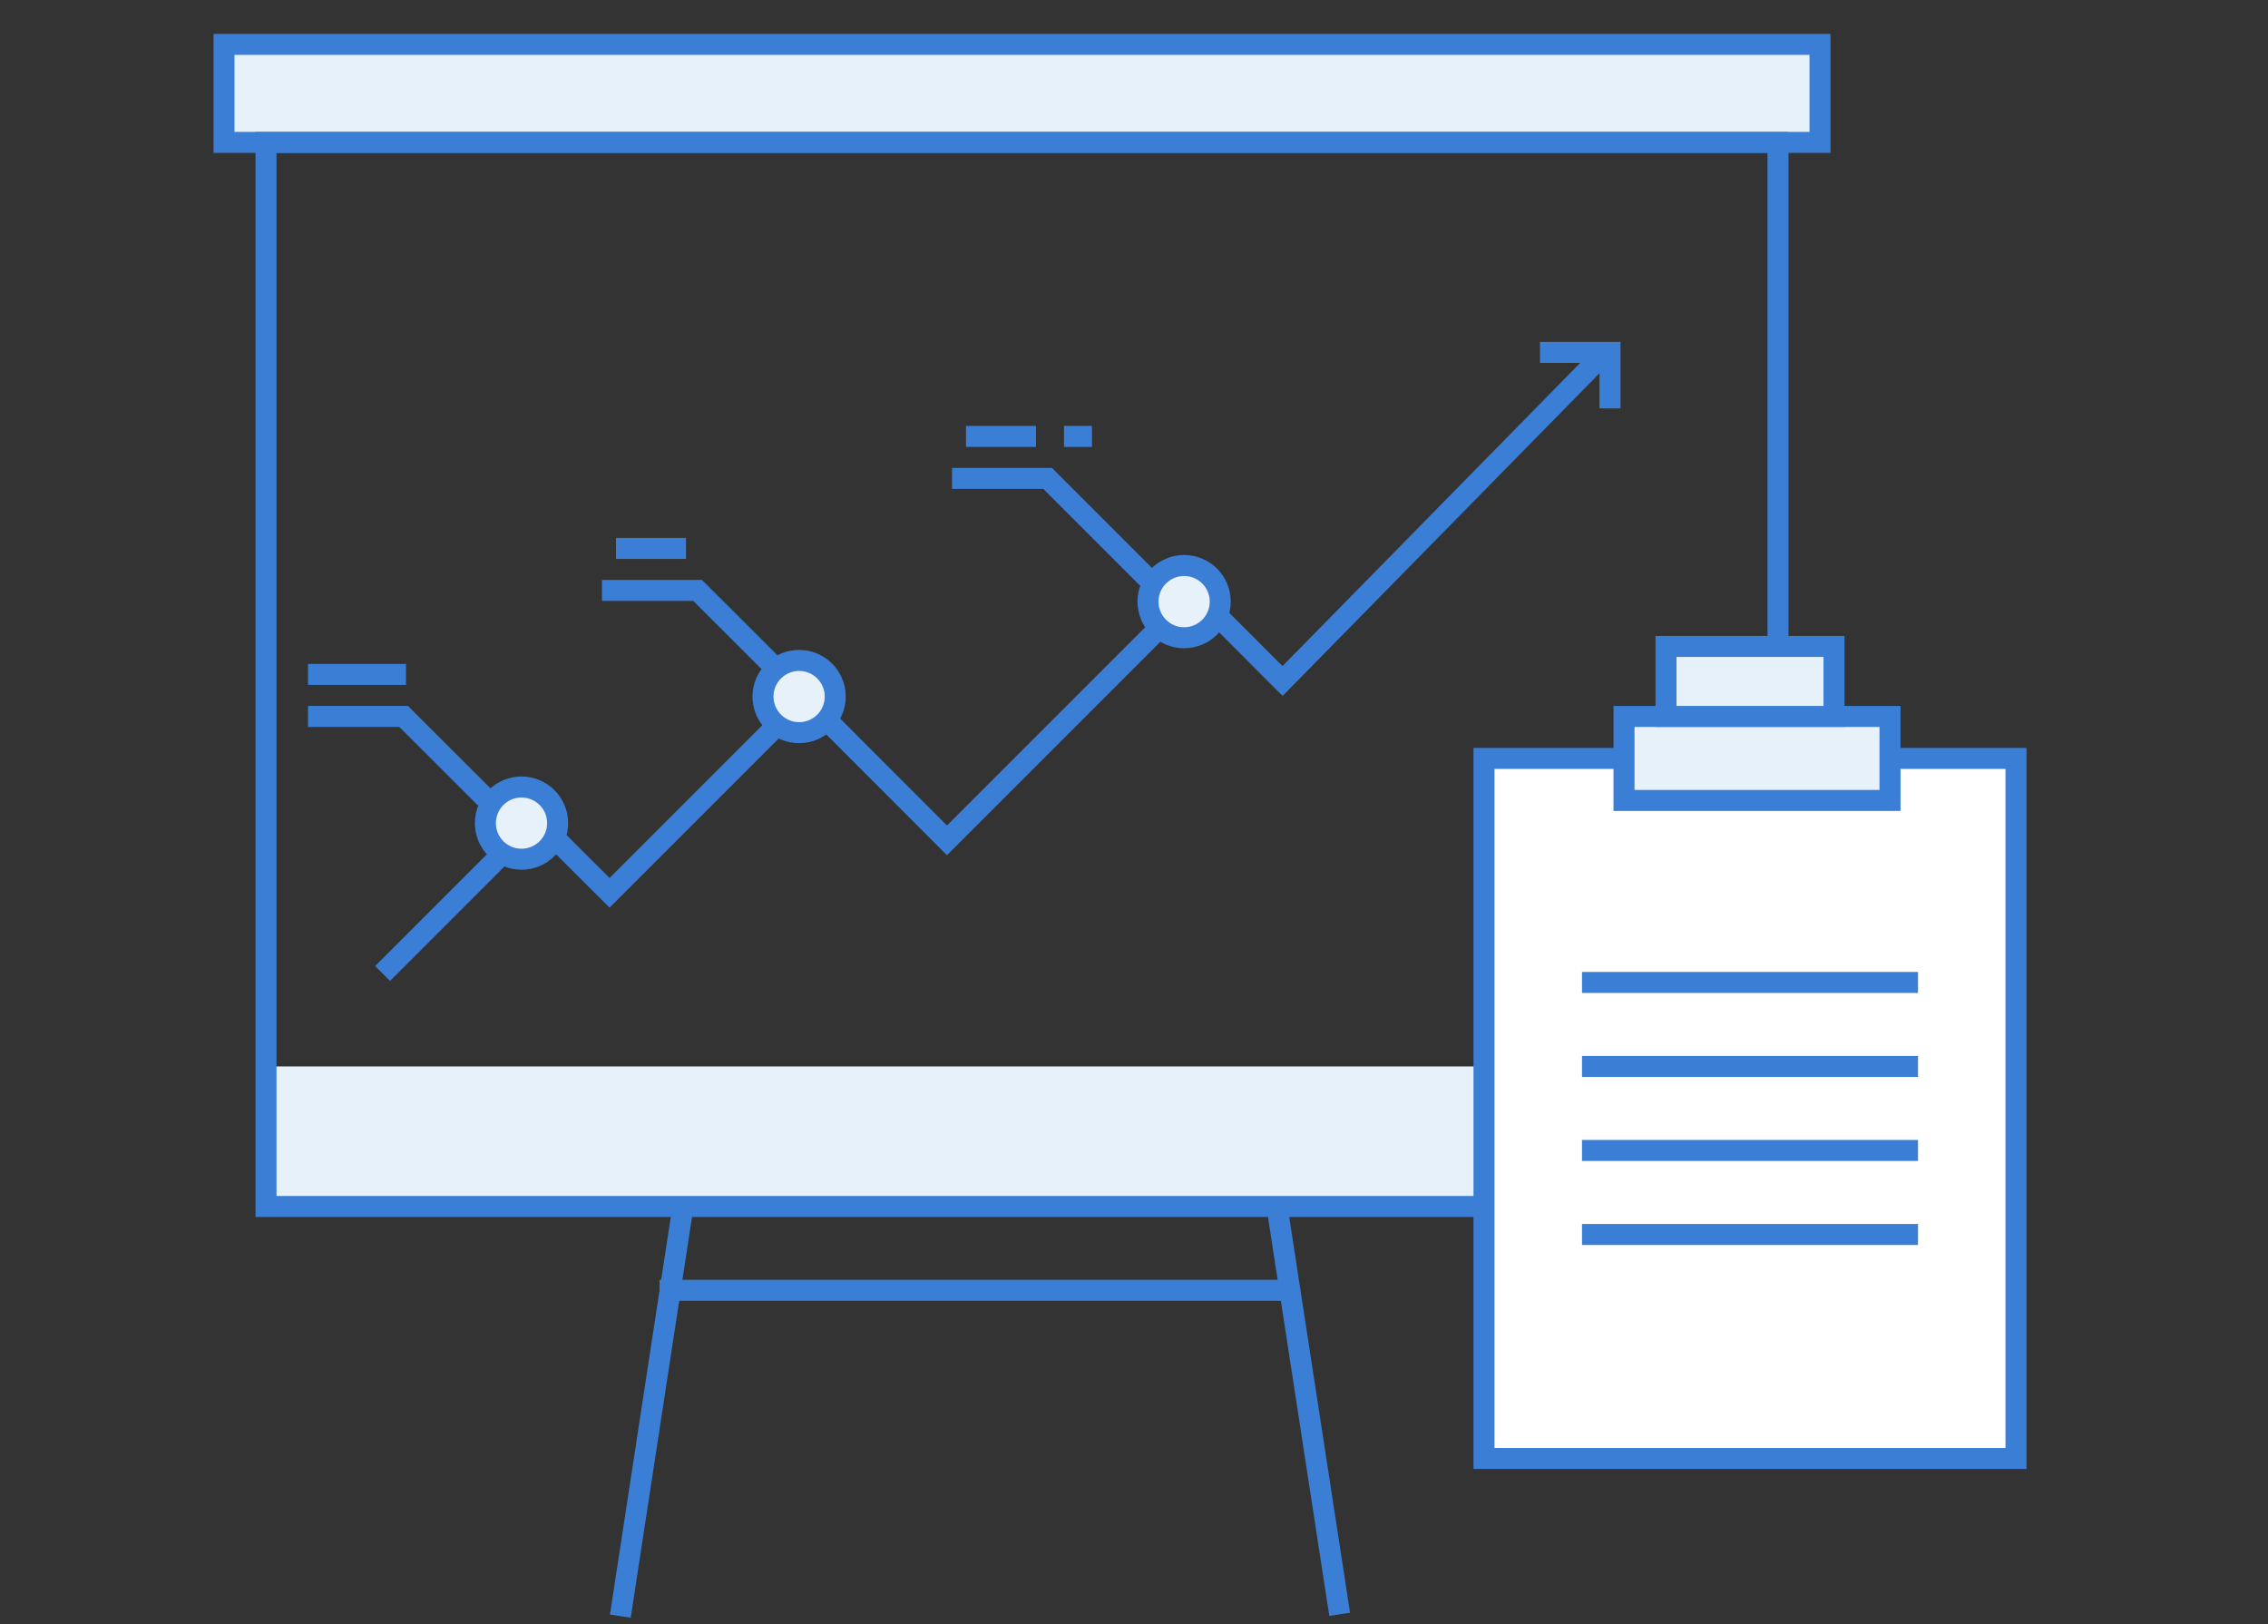<svg id="Layer_4" data-name="Layer 4" xmlns="http://www.w3.org/2000/svg" viewBox="0 0 162 116"><rect x="0" y="0" width="162" height="116" fill="#333333" stroke="none"/><title>icon-teams-pm</title><rect x="5" width="150" height="116" fill="none" opacity="0.4"/><rect x="19" y="76.17" width="87" height="10" fill="#e7f1fa"/><polyline points="83.11 42.45 74.83 34.17 68 34.17" fill="none" stroke="#3b7ed5" stroke-miterlimit="10" stroke-width="1.5"/><rect x="16" y="3.17" width="114" height="7" fill="#e7f1fa" stroke="#3b7ed5" stroke-miterlimit="10" stroke-width="1.5"/><polyline points="27.33 69.53 38.31 58.55 43.54 63.77 57.47 49.84 67.64 60.02 85.32 42.34 91.61 48.64 114.66 25.17" fill="none" stroke="#3b7ed5" stroke-miterlimit="10" stroke-width="1.5"/><polyline points="110 25.17 115 25.17 115 29.17" fill="none" stroke="#3b7ed5" stroke-miterlimit="10" stroke-width="1.5"/><polyline points="34.67 57 28.83 51.17 22 51.17" fill="none" stroke="#3b7ed5" stroke-miterlimit="10" stroke-width="1.5"/><polyline points="55.67 48 49.83 42.17 43 42.17" fill="none" stroke="#3b7ed5" stroke-miterlimit="10" stroke-width="1.5"/><line x1="22" y1="48.17" x2="29" y2="48.17" fill="none" stroke="#3b7ed5" stroke-miterlimit="10" stroke-width="1.5"/><line x1="44" y1="39.17" x2="49" y2="39.17" fill="none" stroke="#3b7ed5" stroke-miterlimit="10" stroke-width="1.5"/><line x1="69" y1="31.17" x2="74" y2="31.17" fill="none" stroke="#3b7ed5" stroke-miterlimit="10" stroke-width="1.5"/><line x1="76" y1="31.17" x2="78" y2="31.17" fill="none" stroke="#3b7ed5" stroke-miterlimit="10" stroke-width="1.5"/><line x1="47.11" y1="92.16" x2="92.16" y2="92.16" fill="#fff" stroke="#3b7ed5" stroke-miterlimit="10" stroke-width="1.5"/><line x1="91.29" y1="86.67" x2="95.69" y2="115.3" fill="none" stroke="#3b7ed5" stroke-miterlimit="10" stroke-width="1.5"/><line x1="44.31" y1="115.43" x2="48.71" y2="86.67" fill="none" stroke="#3b7ed5" stroke-miterlimit="10" stroke-width="1.5"/><circle cx="37.25" cy="58.79" r="2.58" fill="#e7f1fa" stroke="#3b7ed5" stroke-miterlimit="10" stroke-width="1.5"/><circle cx="57.08" cy="49.75" r="2.58" fill="#e7f1fa" stroke="#3b7ed5" stroke-miterlimit="10" stroke-width="1.5"/><circle cx="84.58" cy="42.97" r="2.58" fill="#e7f1fa" stroke="#3b7ed5" stroke-miterlimit="10" stroke-width="1.5"/><rect x="19" y="10.17" width="108" height="76" fill="none" stroke="#3b7ed5" stroke-miterlimit="10" stroke-width="1.5"/><rect x="106" y="54.17" width="38" height="50" fill="#fff" stroke="#3b7ed5" stroke-miterlimit="10" stroke-width="1.5"/><line x1="113" y1="70.17" x2="137" y2="70.17" fill="none" stroke="#3b7ed5" stroke-miterlimit="10" stroke-width="1.5"/><line x1="113" y1="76.17" x2="137" y2="76.17" fill="none" stroke="#3b7ed5" stroke-miterlimit="10" stroke-width="1.5"/><line x1="113" y1="82.17" x2="137" y2="82.17" fill="none" stroke="#3b7ed5" stroke-miterlimit="10" stroke-width="1.5"/><line x1="113" y1="88.17" x2="137" y2="88.17" fill="none" stroke="#3b7ed5" stroke-miterlimit="10" stroke-width="1.5"/><rect x="116" y="51.17" width="19" height="6" fill="#e7f1fa" stroke="#3b7ed5" stroke-miterlimit="10" stroke-width="1.5"/><rect x="119" y="46.17" width="12" height="5" fill="#e7f1fa" stroke="#3b7ed5" stroke-miterlimit="10" stroke-width="1.5"/><rect width="162" height="116" fill="none" opacity="0.4"/></svg>
